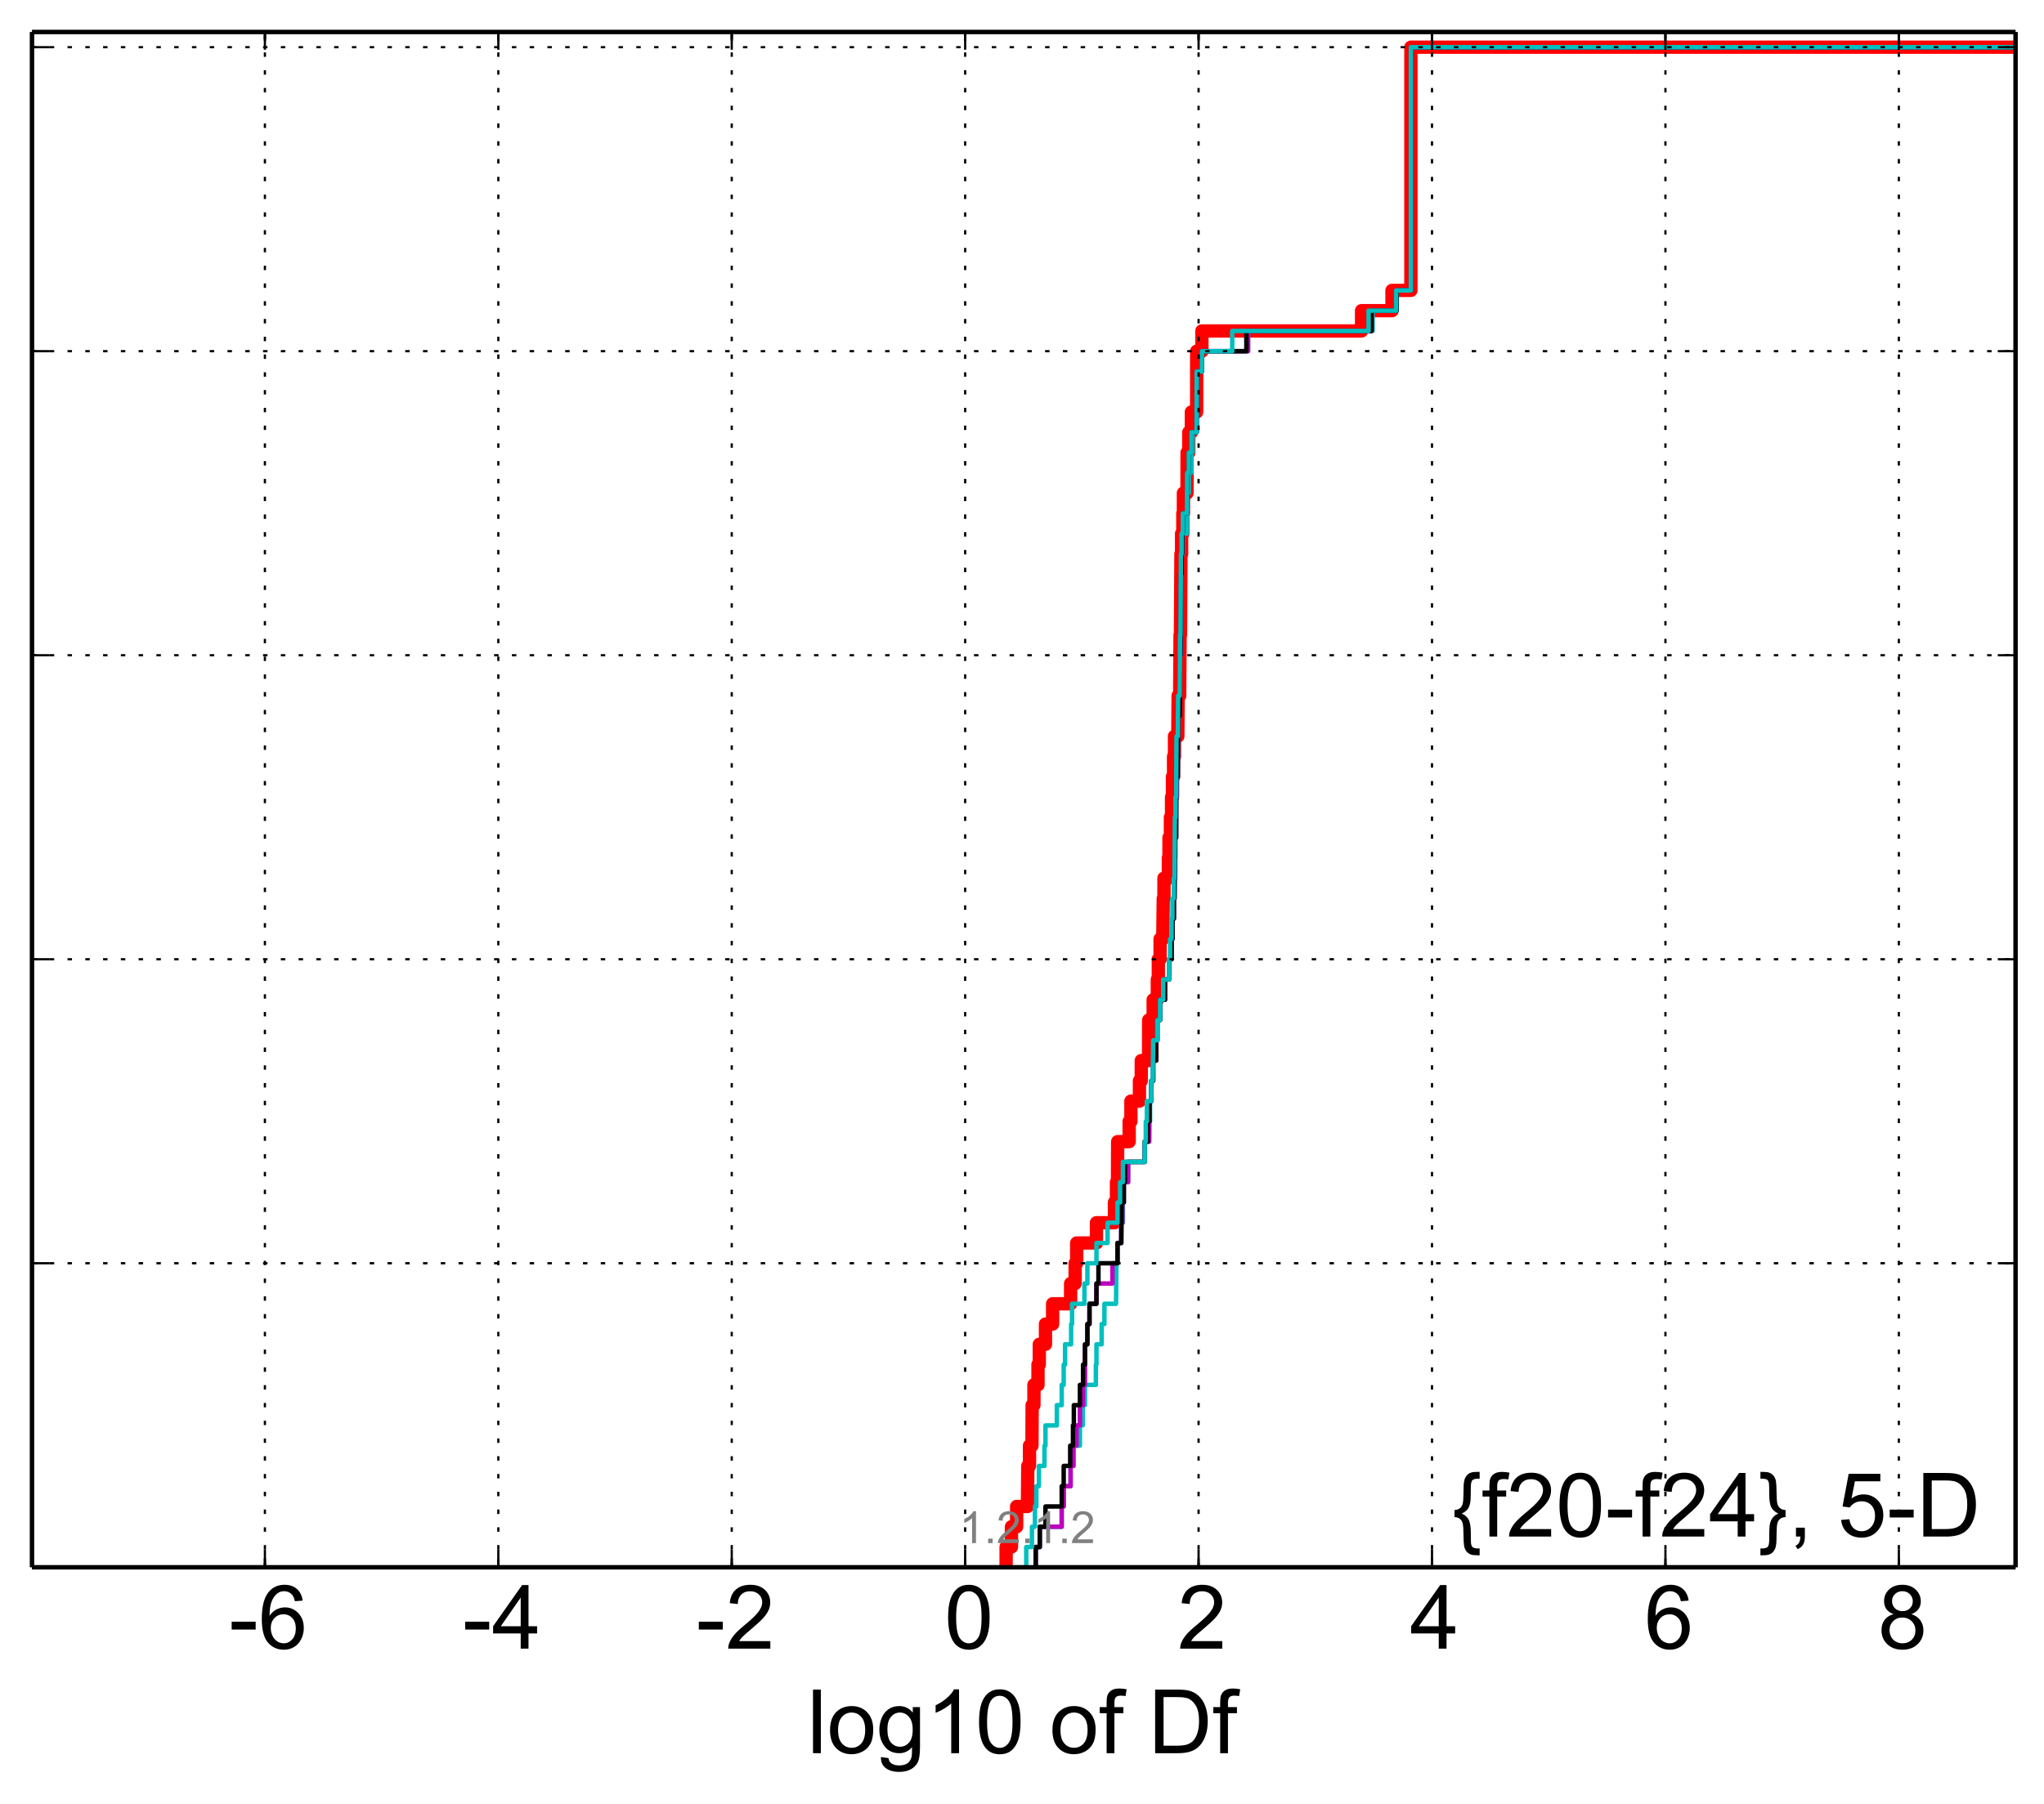 <?xml version="1.0" encoding="utf-8" standalone="no"?>
<!DOCTYPE svg PUBLIC "-//W3C//DTD SVG 1.1//EN"
  "http://www.w3.org/Graphics/SVG/1.1/DTD/svg11.dtd">
<!-- Created with matplotlib (http://matplotlib.org/) -->
<svg height="406pt" version="1.1" viewBox="0 0 460 406" width="460pt" xmlns="http://www.w3.org/2000/svg" xmlns:xlink="http://www.w3.org/1999/xlink">
 <defs>
  <style type="text/css">
*{stroke-linecap:butt;stroke-linejoin:round;}
  </style>
 </defs>
 <g id="figure_1">
  <g id="patch_1">
   <path d="
M0 406.059
L460.8 406.059
L460.8 0
L0 0
z
" style="fill:#ffffff;"/>
  </g>
  <g id="axes_1">
   <g id="patch_2">
    <path d="
M7.2 352.8
L453.6 352.8
L453.6 7.2
L7.2 7.2
z
" style="fill:#ffffff;"/>
   </g>
   <g id="line2d_1">
    <path clip-path="url(#p5bee155178)" d="
M226.425 352.8
L226.425 348.238
L227.625 348.238
L227.625 343.675
L228.796 343.675
L228.796 339.113
L231.23 339.113
L231.303 329.988
L231.689 329.988
L231.689 325.426
L232.24 325.426
L232.282 316.301
L232.686 316.301
L232.686 311.739
L233.6 311.739
L233.6 307.176
L233.893 307.176
L233.893 302.614
L235.284 302.614
L235.284 298.051
L236.892 298.051
L236.892 293.489
L240.942 293.489
L240.942 288.927
L241.957 288.927
L241.957 284.364
L242.309 284.364
L242.309 279.802
L246.756 279.802
L246.756 275.24
L250.803 275.24
L250.803 270.677
L251.265 270.677
L251.265 266.115
L251.491 266.115
L251.529 256.99
L254.116 256.99
L254.116 252.428
L254.512 252.428
L254.512 247.865
L256.432 247.865
L256.432 243.303
L256.84 243.303
L256.84 238.741
L258.487 238.741
L258.512 229.616
L259.523 229.616
L259.523 225.053
L260.458 225.053
L260.458 220.491
L260.683 220.491
L260.683 215.929
L261.076 215.929
L261.076 211.366
L261.684 211.366
L261.793 202.242
L261.948 202.242
L261.948 197.679
L262.943 197.679
L262.943 193.117
L263.082 193.117
L263.082 188.554
L263.401 188.554
L263.401 183.992
L263.656 183.992
L263.656 179.43
L263.862 179.43
L263.862 174.867
L264.108 174.867
L264.108 170.305
L264.315 170.305
L264.315 165.743
L265.065 165.743
L265.135 156.618
L265.485 156.618
L265.576 142.931
L265.664 142.931
L265.772 124.681
L265.918 124.681
L265.918 120.119
L266.196 120.119
L266.196 115.556
L266.326 115.556
L266.326 110.994
L267.132 110.994
L267.153 101.869
L267.533 101.869
L267.533 97.307
L268.114 97.307
L268.114 92.745
L269.301 92.745
L269.312 79.057
L270.484 79.057
L270.484 74.495
L306.418 74.495
L306.418 69.933
L313.267 69.933
L313.267 65.37
L317.52 65.37
L317.52 10.622
L317.52 10.622
L453.6 10.622
L453.6 10.622" style="fill:none;stroke:#ff0000;stroke-linecap:square;stroke-width:3.0;"/>
   </g>
   <g id="line2d_2">
    <path clip-path="url(#p5bee155178)" d="
M233.082 352.8
L233.082 348.238
L233.996 348.238
L233.996 343.675
L238.937 343.675
L238.937 339.113
L239.384 339.113
L239.384 334.55
L240.934 334.55
L240.934 329.988
L241.589 329.988
L241.589 325.426
L243.034 325.426
L243.034 320.863
L243.689 320.863
L243.689 316.301
L244.165 316.301
L244.165 311.739
L246.627 311.739
L246.627 307.176
L246.756 307.176
L246.756 302.614
L247.924 302.614
L247.924 298.051
L248.545 298.051
L248.545 293.489
L251.162 293.489
L251.25 284.364
L251.491 284.364
L251.491 279.802
L252.339 279.802
L252.339 275.24
L252.706 275.24
L252.706 270.677
L252.907 270.677
L252.907 266.115
L253.884 266.115
L253.884 261.552
L257.617 261.552
L257.617 256.99
L258.615 256.99
L258.615 252.428
L258.818 252.428
L258.818 247.865
L259.077 247.865
L259.077 243.303
L259.523 243.303
L259.523 238.741
L260.208 238.741
L260.208 234.178
L260.458 234.178
L260.458 229.616
L261.076 229.616
L261.076 225.053
L262.177 225.053
L262.177 220.491
L263.082 220.491
L263.082 215.929
L263.656 215.929
L263.656 211.366
L263.862 211.366
L263.862 206.804
L264.172 206.804
L264.172 202.242
L264.315 202.242
L264.315 197.679
L264.481 197.679
L264.484 188.554
L264.685 188.554
L264.689 179.43
L264.882 179.43
L264.882 174.867
L265.065 174.867
L265.163 161.18
L265.485 161.18
L265.576 147.493
L265.664 147.493
L265.772 129.244
L265.918 129.244
L265.918 124.681
L266.196 124.681
L266.196 120.119
L267.132 120.119
L267.153 110.994
L267.533 110.994
L267.533 106.432
L268.114 106.432
L268.114 101.869
L268.385 101.869
L268.385 97.307
L269.301 97.307
L269.312 83.62
L270.484 83.62
L270.484 79.057
L280.874 79.057
L280.874 74.495
L308.919 74.495
L308.919 69.933
L314.314 69.933
L314.314 65.37
L317.52 65.37
L317.52 10.622
L317.52 10.622
L453.6 10.622
L453.6 10.622" style="fill:none;stroke:#00bfbf;stroke-linecap:square;"/>
   </g>
   <g id="line2d_3">
    <path clip-path="url(#p5bee155178)" d="
M233.082 352.8
L233.082 348.238
L233.996 348.238
L233.996 343.675
L238.937 343.675
L238.937 339.113
L239.384 339.113
L239.384 334.55
L240.934 334.55
L240.934 329.988
L241.563 329.988
L241.563 325.426
L242.275 325.426
L242.275 320.863
L243.034 320.863
L243.034 316.301
L243.739 316.301
L243.739 311.739
L244.165 311.739
L244.198 302.614
L244.717 302.614
L244.717 298.051
L245.189 298.051
L245.189 293.489
L246.756 293.489
L246.756 288.927
L250.357 288.927
L250.357 284.364
L251.491 284.364
L251.491 279.802
L252.339 279.802
L252.339 275.24
L252.587 275.24
L252.587 270.677
L252.907 270.677
L252.907 266.115
L253.884 266.115
L253.884 261.552
L257.617 261.552
L257.617 256.99
L258.615 256.99
L258.695 247.865
L259.077 247.865
L259.077 243.303
L259.523 243.303
L259.523 238.741
L260.208 238.741
L260.208 234.178
L260.458 234.178
L260.458 229.616
L261.076 229.616
L261.076 225.053
L262.177 225.053
L262.177 220.491
L263.082 220.491
L263.082 215.929
L263.656 215.929
L263.656 211.366
L263.862 211.366
L263.862 206.804
L264.172 206.804
L264.172 202.242
L264.315 202.242
L264.315 197.679
L264.444 197.679
L264.484 188.554
L264.685 188.554
L264.689 179.43
L264.816 179.43
L264.816 174.867
L265.047 174.867
L265.135 161.18
L265.485 161.18
L265.576 147.493
L265.664 147.493
L265.772 129.244
L265.918 129.244
L265.918 124.681
L266.052 124.681
L266.052 120.119
L266.196 120.119
L266.196 115.556
L267.132 115.556
L267.153 106.432
L267.533 106.432
L267.533 101.869
L268.114 101.869
L268.114 97.307
L269.301 97.307
L269.312 83.62
L270.484 83.62
L270.484 79.057
L280.874 79.057
L280.874 74.495
L308.666 74.495
L308.666 69.933
L314.302 69.933
L314.302 65.37
L317.52 65.37
L317.52 10.622
L317.52 10.622
L453.6 10.622
L453.6 10.622" style="fill:none;stroke:#bf00bf;stroke-linecap:square;"/>
   </g>
   <g id="line2d_4">
    <path clip-path="url(#p5bee155178)" d="
M233.082 352.8
L233.082 348.238
L233.996 348.238
L233.996 343.675
L235.284 343.675
L235.284 339.113
L238.937 339.113
L238.937 334.55
L239.384 334.55
L239.384 329.988
L240.845 329.988
L240.845 325.426
L241.471 325.426
L241.471 320.863
L241.669 320.863
L241.669 316.301
L243.034 316.301
L243.034 311.739
L243.739 311.739
L243.739 307.176
L244.165 307.176
L244.165 302.614
L244.717 302.614
L244.717 298.051
L245.189 298.051
L245.189 293.489
L246.756 293.489
L246.756 288.927
L247.205 288.927
L247.205 284.364
L251.491 284.364
L251.491 279.802
L252.339 279.802
L252.438 270.677
L252.907 270.677
L252.907 266.115
L253.173 266.115
L253.173 261.552
L257.617 261.552
L257.617 256.99
L258.293 256.99
L258.293 252.428
L258.68 252.428
L258.68 247.865
L259.077 247.865
L259.077 243.303
L259.523 243.303
L259.523 238.741
L260.191 238.741
L260.191 234.178
L260.458 234.178
L260.458 229.616
L261.076 229.616
L261.076 225.053
L262.176 225.053
L262.176 220.491
L263.082 220.491
L263.082 215.929
L263.656 215.929
L263.656 211.366
L263.862 211.366
L263.862 206.804
L264.172 206.804
L264.172 202.242
L264.315 202.242
L264.409 193.117
L264.484 193.117
L264.484 188.554
L264.685 188.554
L264.712 174.867
L265.047 174.867
L265.135 161.18
L265.485 161.18
L265.576 147.493
L265.664 147.493
L265.772 129.244
L265.918 129.244
L265.918 124.681
L266.052 124.681
L266.052 120.119
L266.196 120.119
L266.196 115.556
L267.132 115.556
L267.153 106.432
L267.533 106.432
L267.533 101.869
L268.114 101.869
L268.114 97.307
L269.301 97.307
L269.312 83.62
L270.484 83.62
L270.484 79.057
L280.495 79.057
L280.495 74.495
L308.666 74.495
L308.666 69.933
L314.302 69.933
L314.302 65.37
L317.52 65.37
L317.52 10.622
L317.52 10.622
L453.6 10.622
L453.6 10.622" style="fill:none;stroke:#000000;stroke-linecap:square;"/>
   </g>
   <g id="line2d_5">
    <path clip-path="url(#p5bee155178)" d="
M230.958 352.8
L230.958 348.238
L232.24 348.238
L232.24 343.675
L232.913 343.675
L232.913 339.113
L233.233 339.113
L233.233 334.55
L233.803 334.55
L233.803 329.988
L235.056 329.988
L235.056 325.426
L235.284 325.426
L235.284 320.863
L237.843 320.863
L237.843 316.301
L238.937 316.301
L238.937 311.739
L239.384 311.739
L239.384 307.176
L239.692 307.176
L239.692 302.614
L241.054 302.614
L241.054 298.051
L241.267 298.051
L241.267 293.489
L244.051 293.489
L244.051 288.927
L244.718 288.927
L244.718 284.364
L246.756 284.364
L246.756 279.802
L249.255 279.802
L249.255 275.24
L251.491 275.24
L251.491 270.677
L252.073 270.677
L252.073 266.115
L252.716 266.115
L252.716 261.552
L257.617 261.552
L257.617 256.99
L257.857 256.99
L257.857 252.428
L258.101 252.428
L258.101 247.865
L259.077 247.865
L259.077 243.303
L259.431 243.303
L259.523 234.178
L260.458 234.178
L260.458 229.616
L261.076 229.616
L261.076 225.053
L261.779 225.053
L261.779 220.491
L263.082 220.491
L263.082 215.929
L263.318 215.929
L263.318 211.366
L263.656 211.366
L263.656 206.804
L263.862 206.804
L263.862 202.242
L264.172 202.242
L264.172 197.679
L264.315 197.679
L264.4 183.992
L264.544 183.992
L264.544 179.43
L264.685 179.43
L264.767 165.743
L265.065 165.743
L265.135 156.618
L265.485 156.618
L265.576 142.931
L265.664 142.931
L265.772 124.681
L265.918 124.681
L265.918 120.119
L266.196 120.119
L266.196 115.556
L267.132 115.556
L267.153 106.432
L267.533 106.432
L267.533 101.869
L268.114 101.869
L268.114 97.307
L269.301 97.307
L269.312 83.62
L270.484 83.62
L270.484 79.057
L277.313 79.057
L277.313 74.495
L307.994 74.495
L307.994 69.933
L314.208 69.933
L314.208 65.37
L317.52 65.37
L317.52 10.622
L317.52 10.622
L453.6 10.622
L453.6 10.622" style="fill:none;stroke:#00bfbf;stroke-linecap:square;"/>
   </g>
   <g id="matplotlib.axis_1">
    <g id="xtick_1"/>
    <g id="xtick_2">
     <g id="line2d_6">
      <path clip-path="url(#p5bee155178)" d="
M59.617 352.8
L59.617 7.2" style="fill:none;stroke:#000000;stroke-dasharray:1,3;stroke-dashoffset:0.0;stroke-width:0.5;"/>
     </g>
     <g id="line2d_7">
      <defs>
       <path d="
M0 0
L0 -4" id="m93b0483c22" style="stroke:#000000;stroke-width:0.5;"/>
      </defs>
      <g>
       <use style="stroke:#000000;stroke-width:0.5;" x="59.617" xlink:href="#m93b0483c22" y="352.8"/>
      </g>
     </g>
     <g id="line2d_8">
      <defs>
       <path d="
M0 0
L0 4" id="m741efc42ff" style="stroke:#000000;stroke-width:0.5;"/>
      </defs>
      <g>
       <use style="stroke:#000000;stroke-width:0.5;" x="59.617" xlink:href="#m741efc42ff" y="7.2"/>
      </g>
     </g>
     <g id="text_1">
      <!-- -6 -->
      <defs>
       <path d="
M3.172 21.484
L3.172 30.328
L30.172 30.328
L30.172 21.484
z
" id="ArialMT-2d"/>
       <path d="
M49.75 54.047
L41.016 53.375
Q39.844 58.547 37.703 60.891
Q34.125 64.656 28.906 64.656
Q24.703 64.656 21.531 62.312
Q17.391 59.281 14.984 53.469
Q12.594 47.656 12.5 36.922
Q15.672 41.75 20.266 44.094
Q24.859 46.438 29.891 46.438
Q38.672 46.438 44.844 39.969
Q51.031 33.5 51.031 23.25
Q51.031 16.5 48.125 10.719
Q45.219 4.938 40.141 1.859
Q35.062 -1.219 28.609 -1.219
Q17.625 -1.219 10.688 6.859
Q3.766 14.938 3.766 33.5
Q3.766 54.25 11.422 63.672
Q18.109 71.875 29.438 71.875
Q37.891 71.875 43.281 67.141
Q48.688 62.406 49.75 54.047
M13.875 23.188
Q13.875 18.656 15.797 14.5
Q17.719 10.359 21.188 8.172
Q24.656 6 28.469 6
Q34.031 6 38.031 10.484
Q42.047 14.984 42.047 22.703
Q42.047 30.125 38.078 34.391
Q34.125 38.672 28.125 38.672
Q22.172 38.672 18.016 34.391
Q13.875 30.125 13.875 23.188" id="ArialMT-36"/>
      </defs>
      <g transform="translate(51.502 371.116)scale(0.2 -0.2)">
       <use xlink:href="#ArialMT-2d"/>
       <use x="33.301" xlink:href="#ArialMT-36"/>
      </g>
     </g>
    </g>
    <g id="xtick_3">
     <g id="line2d_9">
      <path clip-path="url(#p5bee155178)" d="
M112.148 352.8
L112.148 7.2" style="fill:none;stroke:#000000;stroke-dasharray:1,3;stroke-dashoffset:0.0;stroke-width:0.5;"/>
     </g>
     <g id="line2d_10">
      <g>
       <use style="stroke:#000000;stroke-width:0.5;" x="112.148" xlink:href="#m93b0483c22" y="352.8"/>
      </g>
     </g>
     <g id="line2d_11">
      <g>
       <use style="stroke:#000000;stroke-width:0.5;" x="112.148" xlink:href="#m741efc42ff" y="7.2"/>
      </g>
     </g>
     <g id="text_2">
      <!-- -4 -->
      <defs>
       <path d="
M32.328 0
L32.328 17.141
L1.266 17.141
L1.266 25.203
L33.938 71.578
L41.109 71.578
L41.109 25.203
L50.781 25.203
L50.781 17.141
L41.109 17.141
L41.109 0
z

M32.328 25.203
L32.328 57.469
L9.906 25.203
z
" id="ArialMT-34"/>
      </defs>
      <g transform="translate(104.058 371.116)scale(0.2 -0.2)">
       <use xlink:href="#ArialMT-2d"/>
       <use x="33.301" xlink:href="#ArialMT-34"/>
      </g>
     </g>
    </g>
    <g id="xtick_4">
     <g id="line2d_12">
      <path clip-path="url(#p5bee155178)" d="
M164.679 352.8
L164.679 7.2" style="fill:none;stroke:#000000;stroke-dasharray:1,3;stroke-dashoffset:0.0;stroke-width:0.5;"/>
     </g>
     <g id="line2d_13">
      <g>
       <use style="stroke:#000000;stroke-width:0.5;" x="164.679" xlink:href="#m93b0483c22" y="352.8"/>
      </g>
     </g>
     <g id="line2d_14">
      <g>
       <use style="stroke:#000000;stroke-width:0.5;" x="164.679" xlink:href="#m741efc42ff" y="7.2"/>
      </g>
     </g>
     <g id="text_3">
      <!-- -2 -->
      <defs>
       <path d="
M50.344 8.453
L50.344 0
L3.031 0
Q2.938 3.172 4.047 6.109
Q5.859 10.938 9.828 15.625
Q13.812 20.312 21.344 26.469
Q33.016 36.031 37.109 41.625
Q41.219 47.219 41.219 52.203
Q41.219 57.422 37.469 61
Q33.734 64.594 27.734 64.594
Q21.391 64.594 17.578 60.781
Q13.766 56.984 13.719 50.25
L4.688 51.172
Q5.609 61.281 11.656 66.578
Q17.719 71.875 27.938 71.875
Q38.234 71.875 44.234 66.156
Q50.25 60.453 50.25 52
Q50.25 47.703 48.484 43.547
Q46.734 39.406 42.656 34.812
Q38.578 30.219 29.109 22.219
Q21.188 15.578 18.938 13.203
Q16.703 10.844 15.234 8.453
z
" id="ArialMT-32"/>
      </defs>
      <g transform="translate(156.633 371.116)scale(0.2 -0.2)">
       <use xlink:href="#ArialMT-2d"/>
       <use x="33.301" xlink:href="#ArialMT-32"/>
      </g>
     </g>
    </g>
    <g id="xtick_5">
     <g id="line2d_15">
      <path clip-path="url(#p5bee155178)" d="
M217.21 352.8
L217.21 7.2" style="fill:none;stroke:#000000;stroke-dasharray:1,3;stroke-dashoffset:0.0;stroke-width:0.5;"/>
     </g>
     <g id="line2d_16">
      <g>
       <use style="stroke:#000000;stroke-width:0.5;" x="217.21" xlink:href="#m93b0483c22" y="352.8"/>
      </g>
     </g>
     <g id="line2d_17">
      <g>
       <use style="stroke:#000000;stroke-width:0.5;" x="217.21" xlink:href="#m741efc42ff" y="7.2"/>
      </g>
     </g>
     <g id="text_4">
      <!-- 0 -->
      <defs>
       <path d="
M4.156 35.297
Q4.156 48 6.766 55.734
Q9.375 63.484 14.516 67.672
Q19.672 71.875 27.484 71.875
Q33.25 71.875 37.594 69.547
Q41.938 67.234 44.766 62.859
Q47.609 58.5 49.219 52.219
Q50.828 45.953 50.828 35.297
Q50.828 22.703 48.234 14.969
Q45.656 7.234 40.5 3
Q35.359 -1.219 27.484 -1.219
Q17.141 -1.219 11.234 6.203
Q4.156 15.141 4.156 35.297
M13.188 35.297
Q13.188 17.672 17.312 11.828
Q21.438 6 27.484 6
Q33.547 6 37.672 11.859
Q41.797 17.719 41.797 35.297
Q41.797 52.984 37.672 58.781
Q33.547 64.594 27.391 64.594
Q21.344 64.594 17.719 59.469
Q13.188 52.938 13.188 35.297" id="ArialMT-30"/>
      </defs>
      <g transform="translate(212.543 371.116)scale(0.2 -0.2)">
       <use xlink:href="#ArialMT-30"/>
      </g>
     </g>
    </g>
    <g id="xtick_6">
     <g id="line2d_18">
      <path clip-path="url(#p5bee155178)" d="
M269.741 352.8
L269.741 7.2" style="fill:none;stroke:#000000;stroke-dasharray:1,3;stroke-dashoffset:0.0;stroke-width:0.5;"/>
     </g>
     <g id="line2d_19">
      <g>
       <use style="stroke:#000000;stroke-width:0.5;" x="269.741" xlink:href="#m93b0483c22" y="352.8"/>
      </g>
     </g>
     <g id="line2d_20">
      <g>
       <use style="stroke:#000000;stroke-width:0.5;" x="269.741" xlink:href="#m741efc42ff" y="7.2"/>
      </g>
     </g>
     <g id="text_5">
      <!-- 2 -->
      <g transform="translate(265.001 371.116)scale(0.2 -0.2)">
       <use xlink:href="#ArialMT-32"/>
      </g>
     </g>
    </g>
    <g id="xtick_7">
     <g id="line2d_21">
      <path clip-path="url(#p5bee155178)" d="
M322.272 352.8
L322.272 7.2" style="fill:none;stroke:#000000;stroke-dasharray:1,3;stroke-dashoffset:0.0;stroke-width:0.5;"/>
     </g>
     <g id="line2d_22">
      <g>
       <use style="stroke:#000000;stroke-width:0.5;" x="322.272" xlink:href="#m93b0483c22" y="352.8"/>
      </g>
     </g>
     <g id="line2d_23">
      <g>
       <use style="stroke:#000000;stroke-width:0.5;" x="322.272" xlink:href="#m741efc42ff" y="7.2"/>
      </g>
     </g>
     <g id="text_6">
      <!-- 4 -->
      <g transform="translate(317.321 371.116)scale(0.2 -0.2)">
       <use xlink:href="#ArialMT-34"/>
      </g>
     </g>
    </g>
    <g id="xtick_8">
     <g id="line2d_24">
      <path clip-path="url(#p5bee155178)" d="
M374.803 352.8
L374.803 7.2" style="fill:none;stroke:#000000;stroke-dasharray:1,3;stroke-dashoffset:0.0;stroke-width:0.5;"/>
     </g>
     <g id="line2d_25">
      <g>
       <use style="stroke:#000000;stroke-width:0.5;" x="374.803" xlink:href="#m93b0483c22" y="352.8"/>
      </g>
     </g>
     <g id="line2d_26">
      <g>
       <use style="stroke:#000000;stroke-width:0.5;" x="374.803" xlink:href="#m741efc42ff" y="7.2"/>
      </g>
     </g>
     <g id="text_7">
      <!-- 6 -->
      <g transform="translate(370.077 371.116)scale(0.2 -0.2)">
       <use xlink:href="#ArialMT-36"/>
      </g>
     </g>
    </g>
    <g id="xtick_9">
     <g id="line2d_27">
      <path clip-path="url(#p5bee155178)" d="
M427.334 352.8
L427.334 7.2" style="fill:none;stroke:#000000;stroke-dasharray:1,3;stroke-dashoffset:0.0;stroke-width:0.5;"/>
     </g>
     <g id="line2d_28">
      <g>
       <use style="stroke:#000000;stroke-width:0.5;" x="427.334" xlink:href="#m93b0483c22" y="352.8"/>
      </g>
     </g>
     <g id="line2d_29">
      <g>
       <use style="stroke:#000000;stroke-width:0.5;" x="427.334" xlink:href="#m741efc42ff" y="7.2"/>
      </g>
     </g>
     <g id="text_8">
      <!-- 8 -->
      <defs>
       <path d="
M17.672 38.812
Q12.203 40.828 9.562 44.531
Q6.938 48.25 6.938 53.422
Q6.938 61.234 12.547 66.547
Q18.172 71.875 27.484 71.875
Q36.859 71.875 42.578 66.422
Q48.297 60.984 48.297 53.172
Q48.297 48.188 45.672 44.5
Q43.062 40.828 37.75 38.812
Q44.344 36.672 47.781 31.875
Q51.219 27.094 51.219 20.453
Q51.219 11.281 44.719 5.031
Q38.234 -1.219 27.641 -1.219
Q17.047 -1.219 10.547 5.047
Q4.047 11.328 4.047 20.703
Q4.047 27.688 7.594 32.391
Q11.141 37.109 17.672 38.812
M15.922 53.719
Q15.922 48.641 19.188 45.406
Q22.469 42.188 27.688 42.188
Q32.766 42.188 36.016 45.375
Q39.266 48.578 39.266 53.219
Q39.266 58.062 35.906 61.359
Q32.562 64.656 27.594 64.656
Q22.562 64.656 19.234 61.422
Q15.922 58.203 15.922 53.719
M13.094 20.656
Q13.094 16.891 14.875 13.375
Q16.656 9.859 20.172 7.922
Q23.688 6 27.734 6
Q34.031 6 38.125 10.047
Q42.234 14.109 42.234 20.359
Q42.234 26.703 38.016 30.859
Q33.797 35.016 27.438 35.016
Q21.234 35.016 17.156 30.906
Q13.094 26.812 13.094 20.656" id="ArialMT-38"/>
      </defs>
      <g transform="translate(422.617 371.116)scale(0.2 -0.2)">
       <use xlink:href="#ArialMT-38"/>
      </g>
     </g>
    </g>
    <g id="xtick_10"/>
    <g id="xtick_11">
     <g id="line2d_30">
      <defs>
       <path d="
M0 0
L0 -2" id="m177f7580d0" style="stroke:#000000;stroke-width:0.5;"/>
      </defs>
      <g>
       <use style="stroke:#000000;stroke-width:0.5;" x="59.617" xlink:href="#m177f7580d0" y="352.8"/>
      </g>
     </g>
     <g id="line2d_31">
      <defs>
       <path d="
M0 0
L0 2" id="m5284c7e2a0" style="stroke:#000000;stroke-width:0.5;"/>
      </defs>
      <g>
       <use style="stroke:#000000;stroke-width:0.5;" x="59.617" xlink:href="#m5284c7e2a0" y="7.2"/>
      </g>
     </g>
    </g>
    <g id="xtick_12">
     <g id="line2d_32">
      <g>
       <use style="stroke:#000000;stroke-width:0.5;" x="112.148" xlink:href="#m177f7580d0" y="352.8"/>
      </g>
     </g>
     <g id="line2d_33">
      <g>
       <use style="stroke:#000000;stroke-width:0.5;" x="112.148" xlink:href="#m5284c7e2a0" y="7.2"/>
      </g>
     </g>
    </g>
    <g id="xtick_13">
     <g id="line2d_34">
      <g>
       <use style="stroke:#000000;stroke-width:0.5;" x="164.679" xlink:href="#m177f7580d0" y="352.8"/>
      </g>
     </g>
     <g id="line2d_35">
      <g>
       <use style="stroke:#000000;stroke-width:0.5;" x="164.679" xlink:href="#m5284c7e2a0" y="7.2"/>
      </g>
     </g>
    </g>
    <g id="xtick_14">
     <g id="line2d_36">
      <g>
       <use style="stroke:#000000;stroke-width:0.5;" x="217.21" xlink:href="#m177f7580d0" y="352.8"/>
      </g>
     </g>
     <g id="line2d_37">
      <g>
       <use style="stroke:#000000;stroke-width:0.5;" x="217.21" xlink:href="#m5284c7e2a0" y="7.2"/>
      </g>
     </g>
    </g>
    <g id="xtick_15">
     <g id="line2d_38">
      <g>
       <use style="stroke:#000000;stroke-width:0.5;" x="269.741" xlink:href="#m177f7580d0" y="352.8"/>
      </g>
     </g>
     <g id="line2d_39">
      <g>
       <use style="stroke:#000000;stroke-width:0.5;" x="269.741" xlink:href="#m5284c7e2a0" y="7.2"/>
      </g>
     </g>
    </g>
    <g id="xtick_16">
     <g id="line2d_40">
      <g>
       <use style="stroke:#000000;stroke-width:0.5;" x="322.272" xlink:href="#m177f7580d0" y="352.8"/>
      </g>
     </g>
     <g id="line2d_41">
      <g>
       <use style="stroke:#000000;stroke-width:0.5;" x="322.272" xlink:href="#m5284c7e2a0" y="7.2"/>
      </g>
     </g>
    </g>
    <g id="xtick_17">
     <g id="line2d_42">
      <g>
       <use style="stroke:#000000;stroke-width:0.5;" x="374.803" xlink:href="#m177f7580d0" y="352.8"/>
      </g>
     </g>
     <g id="line2d_43">
      <g>
       <use style="stroke:#000000;stroke-width:0.5;" x="374.803" xlink:href="#m5284c7e2a0" y="7.2"/>
      </g>
     </g>
    </g>
    <g id="xtick_18">
     <g id="line2d_44">
      <g>
       <use style="stroke:#000000;stroke-width:0.5;" x="427.334" xlink:href="#m177f7580d0" y="352.8"/>
      </g>
     </g>
     <g id="line2d_45">
      <g>
       <use style="stroke:#000000;stroke-width:0.5;" x="427.334" xlink:href="#m5284c7e2a0" y="7.2"/>
      </g>
     </g>
    </g>
    <g id="text_9">
     <!-- log10 of Df -->
     <defs>
      <path d="
M4.984 -4.297
L13.531 -5.562
Q14.062 -9.516 16.5 -11.328
Q19.781 -13.766 25.438 -13.766
Q31.547 -13.766 34.859 -11.328
Q38.188 -8.891 39.359 -4.5
Q40.047 -1.812 39.984 6.781
Q34.234 0 25.641 0
Q14.938 0 9.078 7.719
Q3.219 15.438 3.219 26.219
Q3.219 33.641 5.906 39.906
Q8.594 46.188 13.688 49.609
Q18.797 53.031 25.688 53.031
Q34.859 53.031 40.828 45.609
L40.828 51.859
L48.922 51.859
L48.922 7.031
Q48.922 -5.078 46.453 -10.125
Q44 -15.188 38.641 -18.109
Q33.297 -21.047 25.484 -21.047
Q16.219 -21.047 10.5 -16.875
Q4.781 -12.703 4.984 -4.297
M12.25 26.859
Q12.25 16.656 16.297 11.969
Q20.359 7.281 26.469 7.281
Q32.516 7.281 36.609 11.938
Q40.719 16.609 40.719 26.562
Q40.719 36.078 36.5 40.906
Q32.281 45.75 26.312 45.75
Q20.453 45.75 16.344 40.984
Q12.25 36.234 12.25 26.859" id="ArialMT-67"/>
      <path d="
M8.688 0
L8.688 45.016
L0.922 45.016
L0.922 51.859
L8.688 51.859
L8.688 57.375
Q8.688 62.594 9.625 65.141
Q10.891 68.562 14.078 70.672
Q17.281 72.797 23.047 72.797
Q26.766 72.797 31.25 71.922
L29.938 64.266
Q27.203 64.75 24.75 64.75
Q20.75 64.75 19.094 63.031
Q17.438 61.328 17.438 56.641
L17.438 51.859
L27.547 51.859
L27.547 45.016
L17.438 45.016
L17.438 0
z
" id="ArialMT-66"/>
      <path d="
M7.719 0
L7.719 71.578
L32.375 71.578
Q40.719 71.578 45.125 70.562
Q51.266 69.141 55.609 65.438
Q61.281 60.641 64.078 53.188
Q66.891 45.75 66.891 36.188
Q66.891 28.031 64.984 21.734
Q63.094 15.438 60.109 11.297
Q57.125 7.172 53.578 4.797
Q50.047 2.438 45.047 1.219
Q40.047 0 33.547 0
z

M17.188 8.453
L32.469 8.453
Q39.547 8.453 43.578 9.766
Q47.609 11.078 50 13.484
Q53.375 16.844 55.25 22.531
Q57.125 28.219 57.125 36.328
Q57.125 47.562 53.438 53.594
Q49.75 59.625 44.484 61.672
Q40.672 63.141 32.234 63.141
L17.188 63.141
z
" id="ArialMT-44"/>
      <path d="
M6.391 0
L6.391 71.578
L15.188 71.578
L15.188 0
z
" id="ArialMT-6c"/>
      <path d="
M3.328 25.922
Q3.328 40.328 11.328 47.266
Q18.016 53.031 27.641 53.031
Q38.328 53.031 45.109 46.016
Q51.906 39.016 51.906 26.656
Q51.906 16.656 48.906 10.906
Q45.906 5.172 40.156 2
Q34.422 -1.172 27.641 -1.172
Q16.75 -1.172 10.031 5.812
Q3.328 12.797 3.328 25.922
M12.359 25.922
Q12.359 15.969 16.703 11.016
Q21.047 6.062 27.641 6.062
Q34.188 6.062 38.531 11.031
Q42.875 16.016 42.875 26.219
Q42.875 35.844 38.5 40.797
Q34.125 45.75 27.641 45.75
Q21.047 45.75 16.703 40.812
Q12.359 35.891 12.359 25.922" id="ArialMT-6f"/>
      <path d="
M37.25 0
L28.469 0
L28.469 56
Q25.297 52.984 20.141 49.953
Q14.984 46.922 10.891 45.406
L10.891 53.906
Q18.266 57.375 23.781 62.297
Q29.297 67.234 31.594 71.875
L37.25 71.875
z
" id="ArialMT-31"/>
      <path id="ArialMT-20"/>
     </defs>
     <g transform="translate(181.692 394.65)scale(0.2 -0.2)">
      <use xlink:href="#ArialMT-6c"/>
      <use x="22.217" xlink:href="#ArialMT-6f"/>
      <use x="77.832" xlink:href="#ArialMT-67"/>
      <use x="133.447" xlink:href="#ArialMT-31"/>
      <use x="189.062" xlink:href="#ArialMT-30"/>
      <use x="244.678" xlink:href="#ArialMT-20"/>
      <use x="272.461" xlink:href="#ArialMT-6f"/>
      <use x="328.076" xlink:href="#ArialMT-66"/>
      <use x="355.859" xlink:href="#ArialMT-20"/>
      <use x="383.643" xlink:href="#ArialMT-44"/>
      <use x="455.859" xlink:href="#ArialMT-66"/>
     </g>
    </g>
   </g>
   <g id="matplotlib.axis_2">
    <g id="ytick_1">
     <g id="line2d_46">
      <path clip-path="url(#p5bee155178)" d="
M7.2 352.8
L453.6 352.8" style="fill:none;stroke:#000000;stroke-dasharray:1,3;stroke-dashoffset:0.0;stroke-width:0.5;"/>
     </g>
     <g id="line2d_47">
      <defs>
       <path d="
M0 0
L4 0" id="m728421d6d4" style="stroke:#000000;stroke-width:0.5;"/>
      </defs>
      <g>
       <use style="stroke:#000000;stroke-width:0.5;" x="7.2" xlink:href="#m728421d6d4" y="352.8"/>
      </g>
     </g>
     <g id="line2d_48">
      <defs>
       <path d="
M0 0
L-4 0" id="mcb0005524f" style="stroke:#000000;stroke-width:0.5;"/>
      </defs>
      <g>
       <use style="stroke:#000000;stroke-width:0.5;" x="453.6" xlink:href="#mcb0005524f" y="352.8"/>
      </g>
     </g>
    </g>
    <g id="ytick_2">
     <g id="line2d_49">
      <path clip-path="url(#p5bee155178)" d="
M7.2 284.364
L453.6 284.364" style="fill:none;stroke:#000000;stroke-dasharray:1,3;stroke-dashoffset:0.0;stroke-width:0.5;"/>
     </g>
     <g id="line2d_50">
      <g>
       <use style="stroke:#000000;stroke-width:0.5;" x="7.2" xlink:href="#m728421d6d4" y="284.364"/>
      </g>
     </g>
     <g id="line2d_51">
      <g>
       <use style="stroke:#000000;stroke-width:0.5;" x="453.6" xlink:href="#mcb0005524f" y="284.364"/>
      </g>
     </g>
    </g>
    <g id="ytick_3">
     <g id="line2d_52">
      <path clip-path="url(#p5bee155178)" d="
M7.2 215.929
L453.6 215.929" style="fill:none;stroke:#000000;stroke-dasharray:1,3;stroke-dashoffset:0.0;stroke-width:0.5;"/>
     </g>
     <g id="line2d_53">
      <g>
       <use style="stroke:#000000;stroke-width:0.5;" x="7.2" xlink:href="#m728421d6d4" y="215.929"/>
      </g>
     </g>
     <g id="line2d_54">
      <g>
       <use style="stroke:#000000;stroke-width:0.5;" x="453.6" xlink:href="#mcb0005524f" y="215.929"/>
      </g>
     </g>
    </g>
    <g id="ytick_4">
     <g id="line2d_55">
      <path clip-path="url(#p5bee155178)" d="
M7.2 147.493
L453.6 147.493" style="fill:none;stroke:#000000;stroke-dasharray:1,3;stroke-dashoffset:0.0;stroke-width:0.5;"/>
     </g>
     <g id="line2d_56">
      <g>
       <use style="stroke:#000000;stroke-width:0.5;" x="7.2" xlink:href="#m728421d6d4" y="147.493"/>
      </g>
     </g>
     <g id="line2d_57">
      <g>
       <use style="stroke:#000000;stroke-width:0.5;" x="453.6" xlink:href="#mcb0005524f" y="147.493"/>
      </g>
     </g>
    </g>
    <g id="ytick_5">
     <g id="line2d_58">
      <path clip-path="url(#p5bee155178)" d="
M7.2 79.057
L453.6 79.057" style="fill:none;stroke:#000000;stroke-dasharray:1,3;stroke-dashoffset:0.0;stroke-width:0.5;"/>
     </g>
     <g id="line2d_59">
      <g>
       <use style="stroke:#000000;stroke-width:0.5;" x="7.2" xlink:href="#m728421d6d4" y="79.057"/>
      </g>
     </g>
     <g id="line2d_60">
      <g>
       <use style="stroke:#000000;stroke-width:0.5;" x="453.6" xlink:href="#mcb0005524f" y="79.057"/>
      </g>
     </g>
    </g>
    <g id="ytick_6">
     <g id="line2d_61">
      <path clip-path="url(#p5bee155178)" d="
M7.2 10.622
L453.6 10.622" style="fill:none;stroke:#000000;stroke-dasharray:1,3;stroke-dashoffset:0.0;stroke-width:0.5;"/>
     </g>
     <g id="line2d_62">
      <g>
       <use style="stroke:#000000;stroke-width:0.5;" x="7.2" xlink:href="#m728421d6d4" y="10.622"/>
      </g>
     </g>
     <g id="line2d_63">
      <g>
       <use style="stroke:#000000;stroke-width:0.5;" x="453.6" xlink:href="#mcb0005524f" y="10.622"/>
      </g>
     </g>
    </g>
   </g>
   <g id="patch_3">
    <path d="
M7.2 7.2
L453.6 7.2" style="fill:none;stroke:#000000;"/>
   </g>
   <g id="patch_4">
    <path d="
M453.6 352.8
L453.6 7.2" style="fill:none;stroke:#000000;"/>
   </g>
   <g id="patch_5">
    <path d="
M7.2 352.8
L453.6 352.8" style="fill:none;stroke:#000000;"/>
   </g>
   <g id="patch_6">
    <path d="
M7.2 352.8
L7.2 7.2" style="fill:none;stroke:#000000;"/>
   </g>
   <g id="text_10">
    <!-- {f20-f24}, 5-D -->
    <defs>
     <path d="
M30.562 29.891
L30.562 21.922
Q26.812 21.828 24.438 19.875
Q22.078 17.922 21.297 14.578
Q20.516 11.234 20.453 3.078
Q20.406 -5.078 20.172 -7.672
Q19.734 -11.812 18.531 -14.281
Q17.328 -16.75 15.562 -18.234
Q13.812 -19.734 11.078 -20.516
Q9.234 -21.047 5.031 -21.047
L2.297 -21.047
L2.297 -13.375
L3.812 -13.375
Q8.891 -13.375 10.547 -11.547
Q12.203 -9.719 12.203 -3.328
Q12.203 8.891 12.641 12.156
Q13.422 17.578 15.766 20.828
Q18.109 24.078 22.406 25.875
Q16.797 28.562 14.5 32.984
Q12.203 37.406 12.203 47.906
Q12.203 57.422 11.969 59.281
Q11.625 62.547 10.031 63.844
Q8.453 65.141 3.812 65.141
L2.297 65.141
L2.297 72.797
L5.031 72.797
Q9.812 72.797 11.969 72.016
Q15.094 70.953 17.141 68.406
Q19.188 65.875 19.797 62.016
Q20.406 58.156 20.453 49.359
Q20.516 40.578 21.297 37.234
Q22.078 33.891 24.438 31.938
Q26.812 29.984 30.562 29.891" id="ArialMT-7d"/>
     <path d="
M8.891 0
L8.891 10.016
L18.891 10.016
L18.891 0
Q18.891 -5.516 16.938 -8.906
Q14.984 -12.312 10.75 -14.156
L8.297 -10.406
Q11.078 -9.188 12.391 -6.812
Q13.719 -4.438 13.875 0
z
" id="ArialMT-2c"/>
     <path d="
M4.156 18.75
L13.375 19.531
Q14.406 12.797 18.141 9.391
Q21.875 6 27.156 6
Q33.5 6 37.891 10.781
Q42.281 15.578 42.281 23.484
Q42.281 31 38.062 35.344
Q33.844 39.703 27 39.703
Q22.75 39.703 19.328 37.766
Q15.922 35.844 13.969 32.766
L5.719 33.844
L12.641 70.609
L48.25 70.609
L48.25 62.203
L19.672 62.203
L15.828 42.969
Q22.266 47.469 29.344 47.469
Q38.719 47.469 45.156 40.969
Q51.609 34.469 51.609 24.266
Q51.609 14.547 45.953 7.469
Q39.062 -1.219 27.156 -1.219
Q17.391 -1.219 11.203 4.25
Q5.031 9.719 4.156 18.75" id="ArialMT-35"/>
     <path d="
M2.781 29.891
Q6.547 29.984 8.906 31.906
Q11.281 33.844 12.062 37.203
Q12.844 40.578 12.891 48.734
Q12.938 56.891 13.188 59.469
Q13.625 63.578 14.812 66.062
Q16.016 68.562 17.766 70.047
Q19.531 71.531 22.266 72.312
Q24.125 72.797 28.328 72.797
L31.062 72.797
L31.062 65.141
L29.547 65.141
Q24.469 65.141 22.797 63.297
Q21.141 61.469 21.141 55.125
Q21.141 42.328 20.609 38.969
Q19.734 33.734 17.609 30.906
Q15.484 28.078 10.938 25.875
Q16.312 23.641 18.719 19.016
Q21.141 14.406 21.141 3.906
Q21.141 -5.609 21.344 -7.422
Q21.734 -10.75 23.312 -12.062
Q24.906 -13.375 29.547 -13.375
L31.062 -13.375
L31.062 -21.047
L28.328 -21.047
Q23.531 -21.047 21.391 -20.266
Q18.266 -19.141 16.203 -16.625
Q14.156 -14.109 13.547 -10.25
Q12.938 -6.391 12.891 2.391
Q12.844 11.188 12.062 14.547
Q11.281 17.922 8.906 19.875
Q6.547 21.828 2.781 21.922
z
" id="ArialMT-7b"/>
    </defs>
    <g transform="translate(326.778 345.888)scale(0.2 -0.2)">
     <use xlink:href="#ArialMT-7b"/>
     <use x="33.398" xlink:href="#ArialMT-66"/>
     <use x="61.182" xlink:href="#ArialMT-32"/>
     <use x="116.797" xlink:href="#ArialMT-30"/>
     <use x="172.412" xlink:href="#ArialMT-2d"/>
     <use x="205.713" xlink:href="#ArialMT-66"/>
     <use x="233.496" xlink:href="#ArialMT-32"/>
     <use x="289.111" xlink:href="#ArialMT-34"/>
     <use x="344.727" xlink:href="#ArialMT-7d"/>
     <use x="378.125" xlink:href="#ArialMT-2c"/>
     <use x="405.908" xlink:href="#ArialMT-20"/>
     <use x="433.691" xlink:href="#ArialMT-35"/>
     <use x="489.307" xlink:href="#ArialMT-2d"/>
     <use x="522.607" xlink:href="#ArialMT-44"/>
    </g>
   </g>
   <g id="text_11">
    <!-- 1.2.1.2 -->
    <defs>
     <path d="
M9.078 0
L9.078 10.016
L19.094 10.016
L19.094 0
z
" id="ArialMT-2e"/>
    </defs>
    <g style="fill:#808080;" transform="translate(215.919 347.356)scale(0.1 -0.1)">
     <use xlink:href="#ArialMT-31"/>
     <use x="55.615" xlink:href="#ArialMT-2e"/>
     <use x="83.398" xlink:href="#ArialMT-32"/>
     <use x="139.014" xlink:href="#ArialMT-2e"/>
     <use x="166.797" xlink:href="#ArialMT-31"/>
     <use x="222.412" xlink:href="#ArialMT-2e"/>
     <use x="250.195" xlink:href="#ArialMT-32"/>
    </g>
   </g>
  </g>
 </g>
 <defs>
  <clipPath id="p5bee155178">
   <rect height="345.6" width="446.4" x="7.2" y="7.2"/>
  </clipPath>
 </defs>
</svg>
